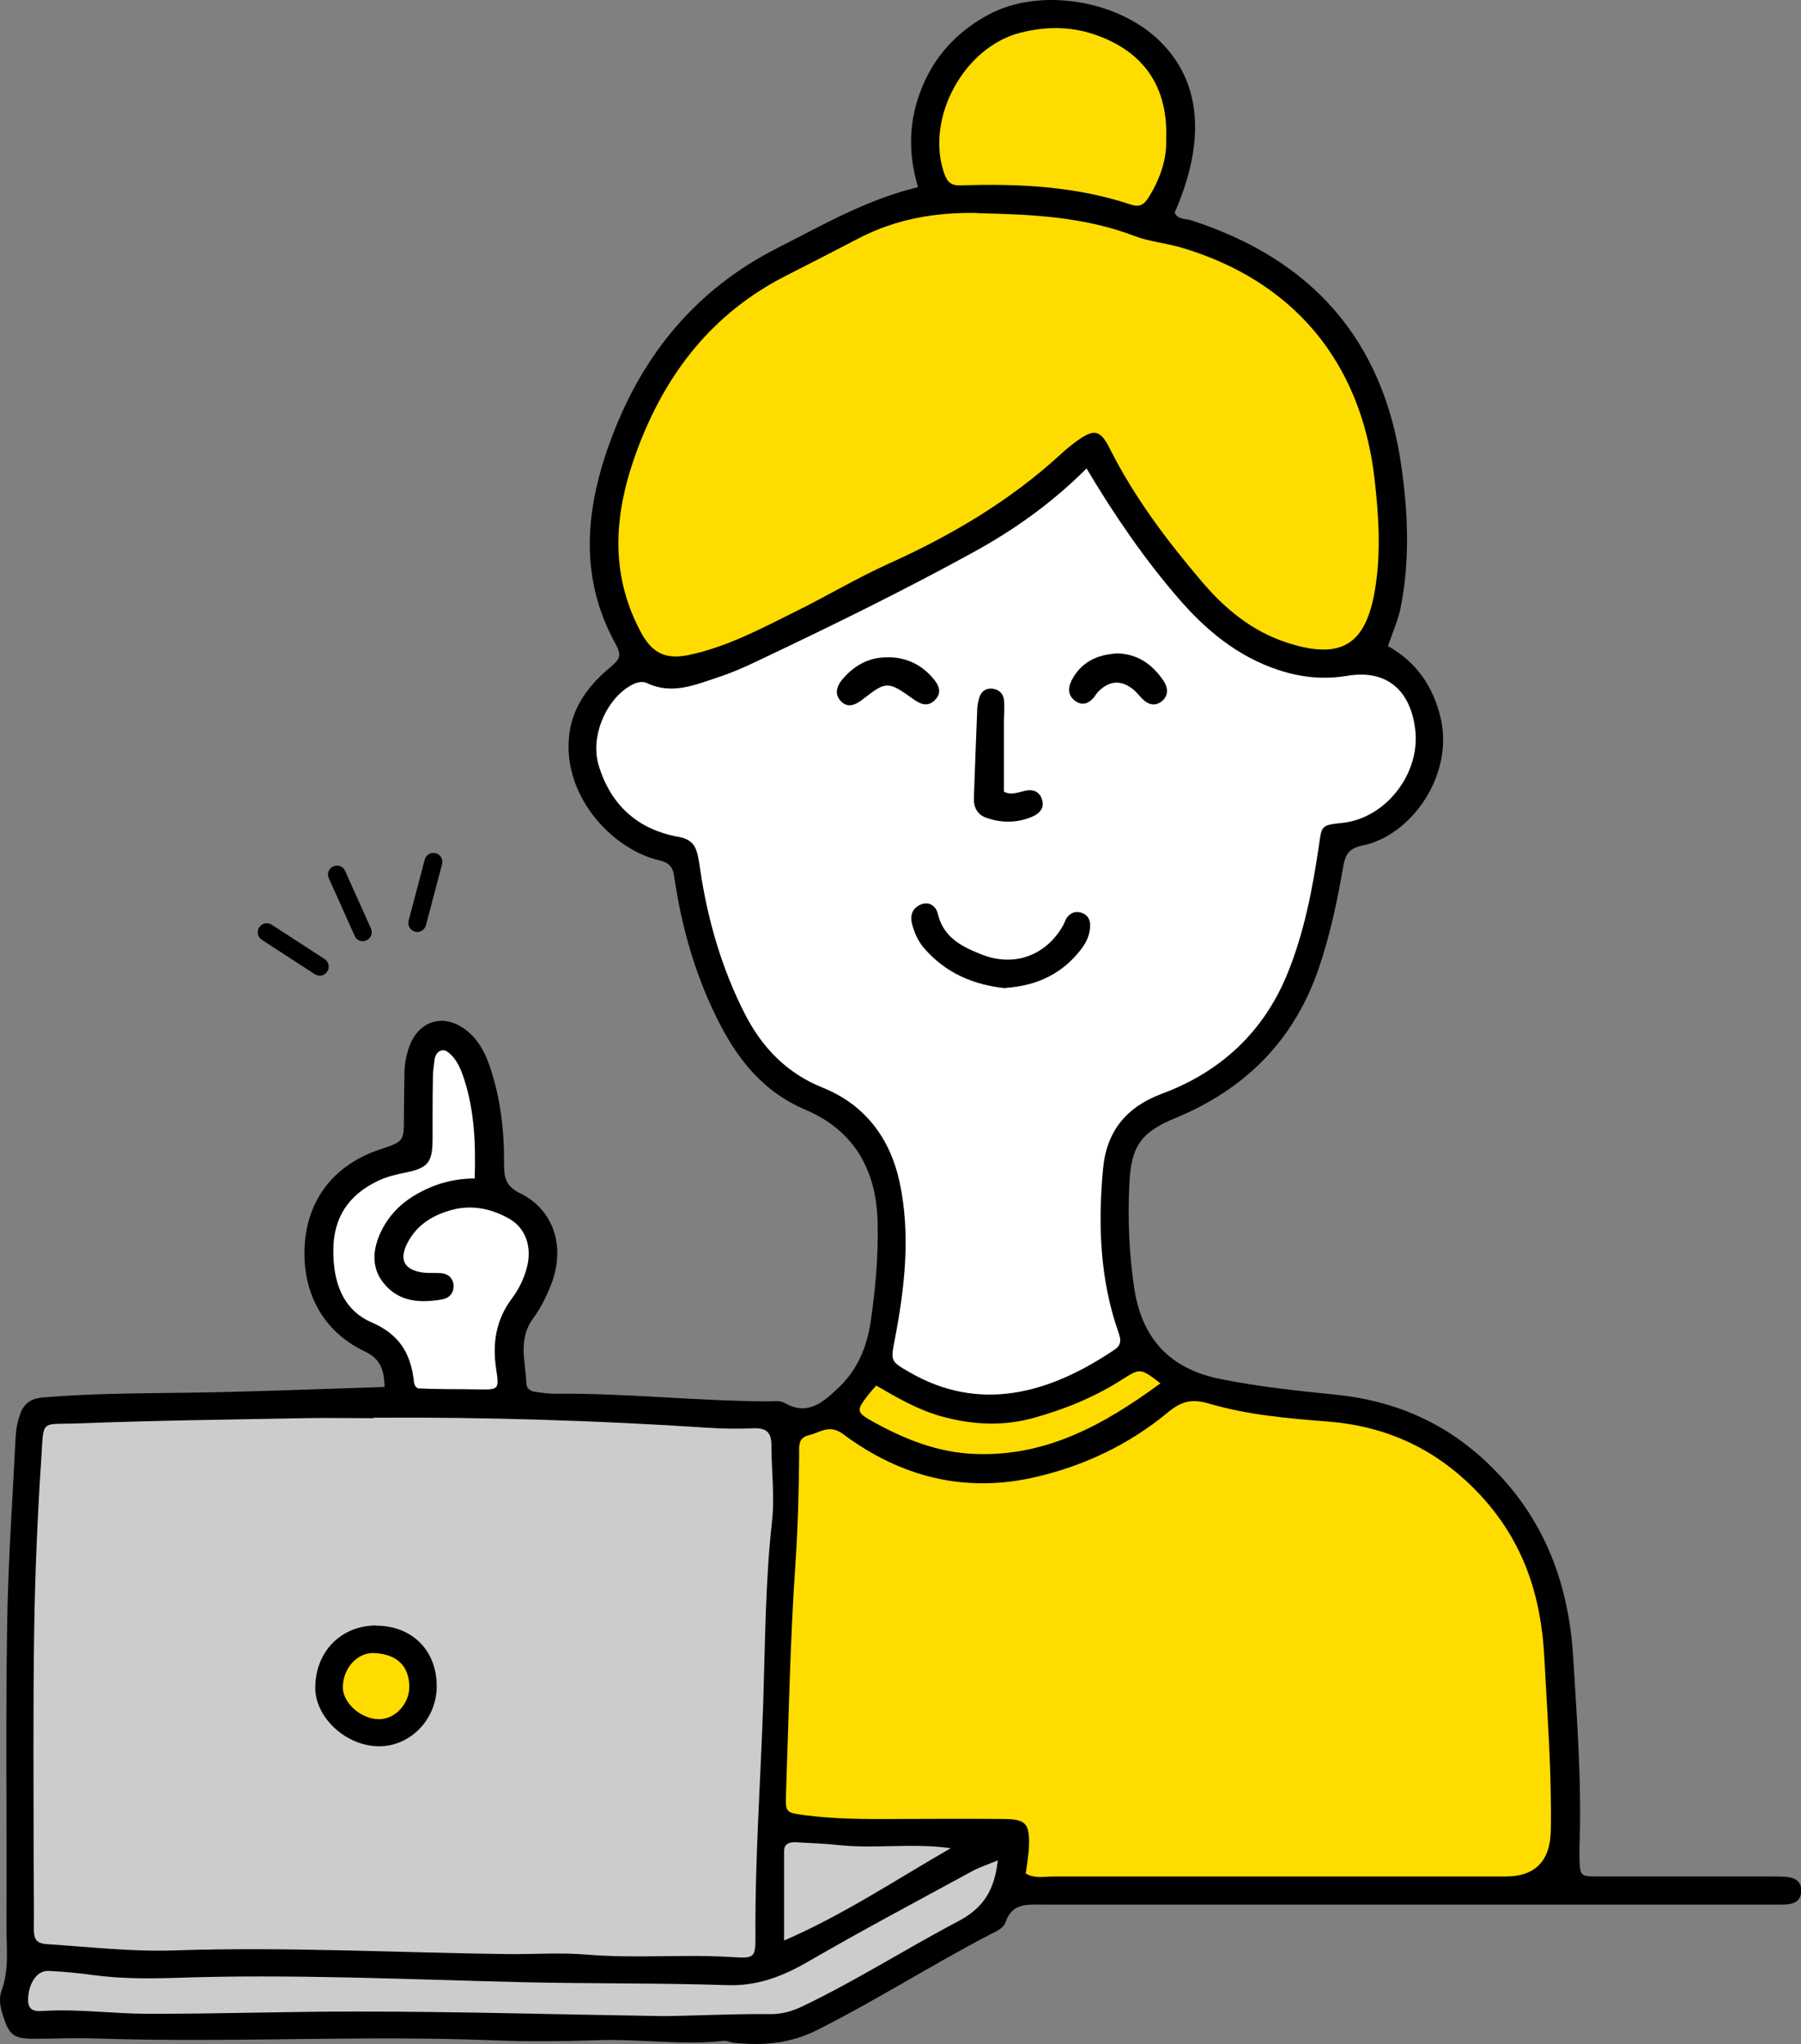 <?xml version="1.0" encoding="UTF-8"?><svg id="_レイヤー_2" xmlns="http://www.w3.org/2000/svg" viewBox="0 0 103.8 117.76"><rect x="0" y="0" width="103.8" height="117.76" fill="#808080" stroke="none"/><defs><style>.cls-1{fill:#fff;}.cls-2{fill:#ffdc00;}.cls-3{fill:#ccc;}</style></defs><g id="_レイヤー_1-2"><path d="m22.17,79.93c-.03-1.01-.23-1.64-1.15-2.08-2.45-1.16-3.66-3.48-3.45-6.25.2-2.59,1.76-4.53,4.32-5.38,1.39-.46,1.39-.46,1.39-1.9,0-.82.02-1.63.03-2.45,0-.53.09-1.05.27-1.55.55-1.56,2.04-1.98,3.33-.94.66.53,1.04,1.24,1.31,2.03.63,1.84.85,3.74.83,5.67,0,.77.11,1.27.94,1.67,1.92.94,2.6,3.06,1.8,5.18-.27.71-.62,1.42-1.07,2.03-.88,1.2-.43,2.49-.38,3.76.01.26.22.42.48.46.38.05.76.11,1.15.11,4.09-.04,8.15.42,12.24.44.33,0,.73-.07.99.08,1.37.8,2.27-.06,3.13-.87,1.08-1.02,1.63-2.32,1.85-3.8.28-1.91.45-3.81.4-5.74-.07-3.01-1.36-5.28-4.16-6.47-2.52-1.07-4.01-3.03-5.15-5.37-1.26-2.57-2.01-5.28-2.42-8.1-.08-.58-.35-.78-.9-.91-2.72-.65-5.65-3.81-5.12-7.39.23-1.53,1.16-2.74,2.32-3.7.54-.45.71-.66.34-1.34-2.18-3.93-1.74-7.95-.22-11.96,1.82-4.82,4.91-8.53,9.55-10.88,2.6-1.32,5.14-2.79,8.09-3.5-.66-2.18-.5-4.25.44-6.22.79-1.65,2.06-2.89,3.67-3.74,2.87-1.52,7.23-.86,9.69,1.42,2.5,2.33,2.85,5.77.99,10.01.19.42.65.34.98.45,6.91,2.24,11.04,6.86,12.08,14.11.39,2.72.51,5.44-.03,8.17-.15.76-.47,1.45-.74,2.24,1.64.91,2.62,2.34,3.04,4.14.77,3.29-1.68,6.78-4.51,7.35-.71.15-.98.46-1.1,1.19-.34,1.98-.76,3.96-1.41,5.87-1.42,4.17-4.25,6.98-8.27,8.64-1.98.82-2.55,1.62-2.65,3.77-.1,2.02-.02,4.03.28,6.03.44,2.9,2.05,4.65,4.96,5.23,2.21.45,4.45.68,6.69.91,3.15.32,5.99,1.46,8.42,3.66,3.41,3.1,4.96,6.97,5.23,11.46.22,3.64.5,7.28.36,10.94,0,.19,0,.38,0,.58.03,1.09.03,1.11,1.09,1.11,3.22,0,6.44,0,9.66,0,.34,0,.67,0,1.01.01.51.03,1.01.15,1.02.77.02.71-.5.84-1.09.84-.38,0-.77,0-1.15,0-13.84,0-27.67,0-41.51,0-.89,0-1.73-.08-2.1,1-.13.37-.53.54-.88.71-3.36,1.75-6.56,3.79-9.95,5.5-1.62.82-3.17.92-4.85.75-.19-.02-.38-.13-.56-.11-2.4.26-4.79-.11-7.18-.04-2.11.07-4.21.09-6.33,0-3.45-.13-6.92-.11-10.37-.07-4.13.05-8.26.11-12.39-.03-1.15-.04-2.3.02-3.46.02-1.21,0-1.46-.2-1.83-1.36-.15-.47-.24-.97-.07-1.42.46-1.25.27-2.54.28-3.8.03-5.72-.05-11.43.04-17.15.05-3.65.31-7.29.49-10.93.02-.43.1-.86.24-1.27.21-.65.62-.96,1.37-1.02,2.78-.23,5.56-.23,8.35-.27,3.74-.05,7.48-.21,11.31-.33Z"/><path class="cls-3" d="m21.53,81.67c6.43-.04,12.86.16,19.28.58.86.06,1.73.07,2.59.03.71-.03,1.06.19,1.06.95,0,1.49.2,2.99.03,4.46-.38,3.44-.39,6.9-.5,10.35-.15,4.51-.48,9.01-.45,13.53,0,1.16-.05,1.26-1.24,1.18-2.83-.19-5.66.09-8.49-.15-1.53-.13-3.07-.01-4.61-.03-6.38-.08-12.76-.43-19.15-.21-2.46.08-4.89-.2-7.33-.36-.68-.04-.77-.35-.77-.91.02-1.15-.01-2.3-.01-3.46,0-4.56-.04-9.12.03-13.68.05-3.31.19-6.62.41-9.92.15-2.32-.08-1.95,2.16-2.03,4.32-.17,8.64-.22,12.95-.3,1.34-.03,2.69,0,4.03,0Z"/><path class="cls-1" d="m62.63,27c1.64,2.75,3.33,5.2,5.28,7.46,1.59,1.84,3.41,3.36,5.78,4.14,1.31.43,2.6.56,3.97.33,2.22-.37,3.61.79,3.9,3.05.34,2.55-1.68,5.18-4.23,5.43-1.2.12-1.15.18-1.31,1.27-.37,2.52-.85,5.03-1.81,7.39-1.37,3.37-3.85,5.68-7.25,6.94-2.06.77-3.2,2.18-3.39,4.36-.29,3.18-.18,6.33.89,9.38.14.39.2.72-.22,1-3.78,2.55-7.79,3.65-11.86,1.28-1.07-.62-1.05-.63-.8-1.91.57-2.99.91-6,.27-9.01-.54-2.52-1.99-4.47-4.43-5.45-2.09-.84-3.5-2.32-4.49-4.25-1.34-2.63-2.15-5.43-2.58-8.35-.04-.28-.08-.57-.15-.85-.15-.59-.42-.88-1.14-1.01-2.3-.42-3.86-1.82-4.55-4.09-.49-1.59.33-3.66,1.71-4.54.34-.22.73-.38,1.09-.21,1.42.67,2.73.1,4.04-.33.77-.25,1.53-.58,2.26-.93,4.2-1.99,8.38-4.03,12.46-6.27,2.36-1.29,4.56-2.85,6.56-4.85Z"/><path class="cls-2" d="m59.12,107.92c.07-.55.18-1.11.19-1.67.02-1.2-.22-1.45-1.4-1.46-2.16-.02-4.32-.01-6.48,0-1.68.01-3.36,0-5.03-.22-1.12-.15-1.13-.15-1.1-1.2.16-4.46.24-8.92.55-13.37.14-2.06.19-4.11.21-6.17,0-.48-.09-1,.56-1.15.65-.15,1.17-.66,1.98-.06,3.32,2.48,7.06,3.42,11.13,2.46,2.78-.65,5.35-1.87,7.56-3.7.78-.65,1.38-.82,2.4-.52,2.21.65,4.51.85,6.81,1.03,3.49.27,6.4,1.64,8.83,4.25,2.49,2.69,3.5,5.81,3.68,9.39.17,3.31.43,6.61.37,9.92q-.05,2.65-2.61,2.65c-8.69,0-17.38,0-26.06,0-.51,0-1.05.14-1.59-.17Z"/><path class="cls-2" d="m56.35,12.28c3.07.07,6.13.2,9.05,1.32.84.32,1.77.4,2.64.65,6.49,1.9,10.41,6.59,11.18,13.33.24,2.1.38,4.2.04,6.31-.52,3.26-1.95,4.16-5.12,3.12-1.98-.65-3.53-1.93-4.85-3.48-2.03-2.38-3.9-4.86-5.32-7.67-.55-1.1-.9-1.17-1.87-.48-.35.25-.69.53-1,.82-2.93,2.68-6.3,4.66-9.92,6.29-1.83.83-3.56,1.87-5.37,2.76-1.97.98-3.92,2.02-6.1,2.48-1.37.29-2.15-.12-2.8-1.36-1.83-3.45-1.49-6.94-.19-10.44,1.63-4.39,4.32-7.88,8.57-10.04,1.41-.72,2.82-1.44,4.22-2.17,2.14-1.11,4.44-1.5,6.83-1.45Z"/><path class="cls-3" d="m57.51,107.15c-.19,1.74-.82,2.76-2.3,3.54-3.01,1.58-5.88,3.42-8.96,4.89-.63.3-1.21.46-1.91.45-1.63-.02-3.26.05-4.89.09-.48.01-.96.03-1.44.02-5.85-.09-11.69-.26-17.54-.26-3.98,0-7.96.14-11.95.13-1.97,0-3.92-.28-5.9-.17-.43.02-1.02.12-1-.66.02-.91.5-1.67,1.17-1.64.86.04,1.72.12,2.58.24,1.58.21,3.16.21,4.74.16,6.67-.23,13.33.09,20,.25,3.93.09,7.86.04,11.79.17,1.77.06,3.22-.51,4.7-1.37,3.11-1.8,6.28-3.48,9.44-5.2.42-.23.88-.37,1.47-.62Z"/><path class="cls-2" d="m67.21,8.03c.05,1.09-.33,2.26-1.01,3.34-.26.41-.49.59-1.04.41-3.19-1.06-6.49-1.21-9.81-1.1-.64.02-.81-.31-.97-.81-1.01-3.14,1.21-7.16,4.41-7.98,1.43-.37,2.88-.38,4.27.09,2.47.83,4.29,2.64,4.15,6.05Z"/><path class="cls-1" d="m27.38,67.89c-1.36,0-2.48.37-3.53,1-.84.51-1.49,1.21-1.91,2.1-.5,1.08-.55,2.17.31,3.09.87.94,2.03.98,3.21.78.43-.07.7-.37.68-.8-.02-.43-.31-.69-.75-.72-.33-.02-.68.01-1.01-.03-1.09-.15-1.4-.74-.89-1.72.55-1.06,1.5-1.61,2.59-1.9,1.16-.3,2.3-.05,3.32.55.88.52,1.24,1.55,1,2.64-.16.71-.48,1.37-.91,1.94-.92,1.24-1.12,2.59-.89,4.08.18,1.17.13,1.16-1.07,1.14-1.15-.02-2.3,0-3.45-.06-.23-.14-.22-.36-.24-.53-.2-1.53-.86-2.59-2.4-3.26-1.72-.74-2.24-2.37-2.23-4.18.01-1.88.89-3.18,2.57-3.98.52-.25,1.08-.38,1.64-.49,1.25-.26,1.5-.59,1.51-1.86,0-1.2,0-2.4.02-3.6,0-.33.05-.67.09-1,.03-.25.15-.49.38-.56.25-.08.45.12.62.29.37.39.56.89.72,1.39.58,1.8.66,3.66.6,5.67Z"/><path class="cls-2" d="m66.87,79.7c-3.29,2.41-6.6,4.22-10.68,4.06-2.13-.08-4.03-.84-5.84-1.84-1.03-.57-1.01-.66-.29-1.59.12-.15.25-.29.44-.51,1.19.69,2.37,1.38,3.71,1.76,1.75.49,3.5.6,5.26.13,1.81-.49,3.55-1.19,5.14-2.2,1.11-.7,1.1-.72,2.27.18Z"/><path class="cls-3" d="m54.78,106.48c-3.15,1.81-6.15,3.82-9.59,5.31,0-1.75,0-3.45,0-5.15,0-.44.33-.53.7-.51.81.05,1.63.07,2.43.16,2.13.23,4.27-.13,6.45.18Z"/><path d="m21.66,93.65c2.1,0,3.53,1.44,3.51,3.53-.02,1.89-1.54,3.44-3.35,3.42-1.88-.02-3.65-1.65-3.65-3.37,0-2.07,1.48-3.58,3.49-3.59Z"/><path d="m57.96,56.93c-1.8-.18-3.45-.85-4.71-2.32-.35-.41-.56-.89-.69-1.41-.12-.49.04-.88.48-1.08.49-.22.9.06,1.01.52.32,1.36,1.37,1.89,2.51,2.34,1.85.74,3.69.1,4.69-1.63.1-.16.14-.36.26-.51.23-.3.55-.37.9-.23.29.13.42.38.42.69,0,.5-.19.94-.48,1.33-1.07,1.43-2.53,2.15-4.38,2.28Z"/><path d="m57.87,45.61c.41.22.81.03,1.23-.06.5-.11.87.1.98.6.1.44-.2.73-.57.89-.88.38-1.78.38-2.67.07-.51-.18-.73-.6-.71-1.14.06-1.68.12-3.36.19-5.04,0-.24.05-.48.11-.71.1-.37.37-.58.74-.55.37.03.65.27.69.63.05.42,0,.86,0,1.29,0,1.33,0,2.67,0,4.02Z"/><path d="m64.3,37.64c1.24,0,2.11.62,2.76,1.58.25.38.31.84-.09,1.17-.39.32-.8.21-1.14-.14-.17-.17-.31-.36-.5-.52-.69-.57-1.37-.54-2.02.1-.1.1-.17.23-.26.34-.32.38-.71.51-1.12.18-.4-.32-.37-.76-.16-1.17.54-1.03,1.45-1.46,2.54-1.53Z"/><path d="m51.21,37.86c1.07.02,1.94.45,2.61,1.27.29.35.47.76.1,1.16-.4.44-.81.32-1.26,0-1.48-1.06-1.57-1.07-2.94,0-.43.33-.86.52-1.26.1-.4-.42-.22-.9.12-1.29.69-.79,1.54-1.26,2.62-1.23Z"/><path class="cls-2" d="m23.59,97.15c.01,1.01-.83,1.91-1.77,1.89-1.02-.02-2.05-.92-2.06-1.83,0-1.1.83-2.03,1.82-1.98,1.24.06,1.99.69,2.01,1.92Z"/><path d="m20.91,54.22c-.2,0-.39-.11-.47-.31l-1.49-3.32c-.12-.26,0-.57.26-.68.26-.12.57,0,.68.26l1.49,3.32c.12.26,0,.57-.26.68-.07.03-.14.05-.21.05Z"/><path d="m18.42,56.2c-.1,0-.19-.03-.28-.08l-3.05-1.98c-.24-.16-.31-.48-.15-.72.16-.24.47-.31.72-.15l3.05,1.98c.24.16.31.48.15.72-.1.15-.26.24-.43.24Z"/><path d="m24.05,53.69s-.09,0-.13-.02c-.28-.07-.44-.36-.37-.63l.93-3.52c.07-.28.36-.44.63-.37.28.07.44.36.37.63l-.93,3.52c-.06.23-.27.39-.5.39Z"/></g></svg>